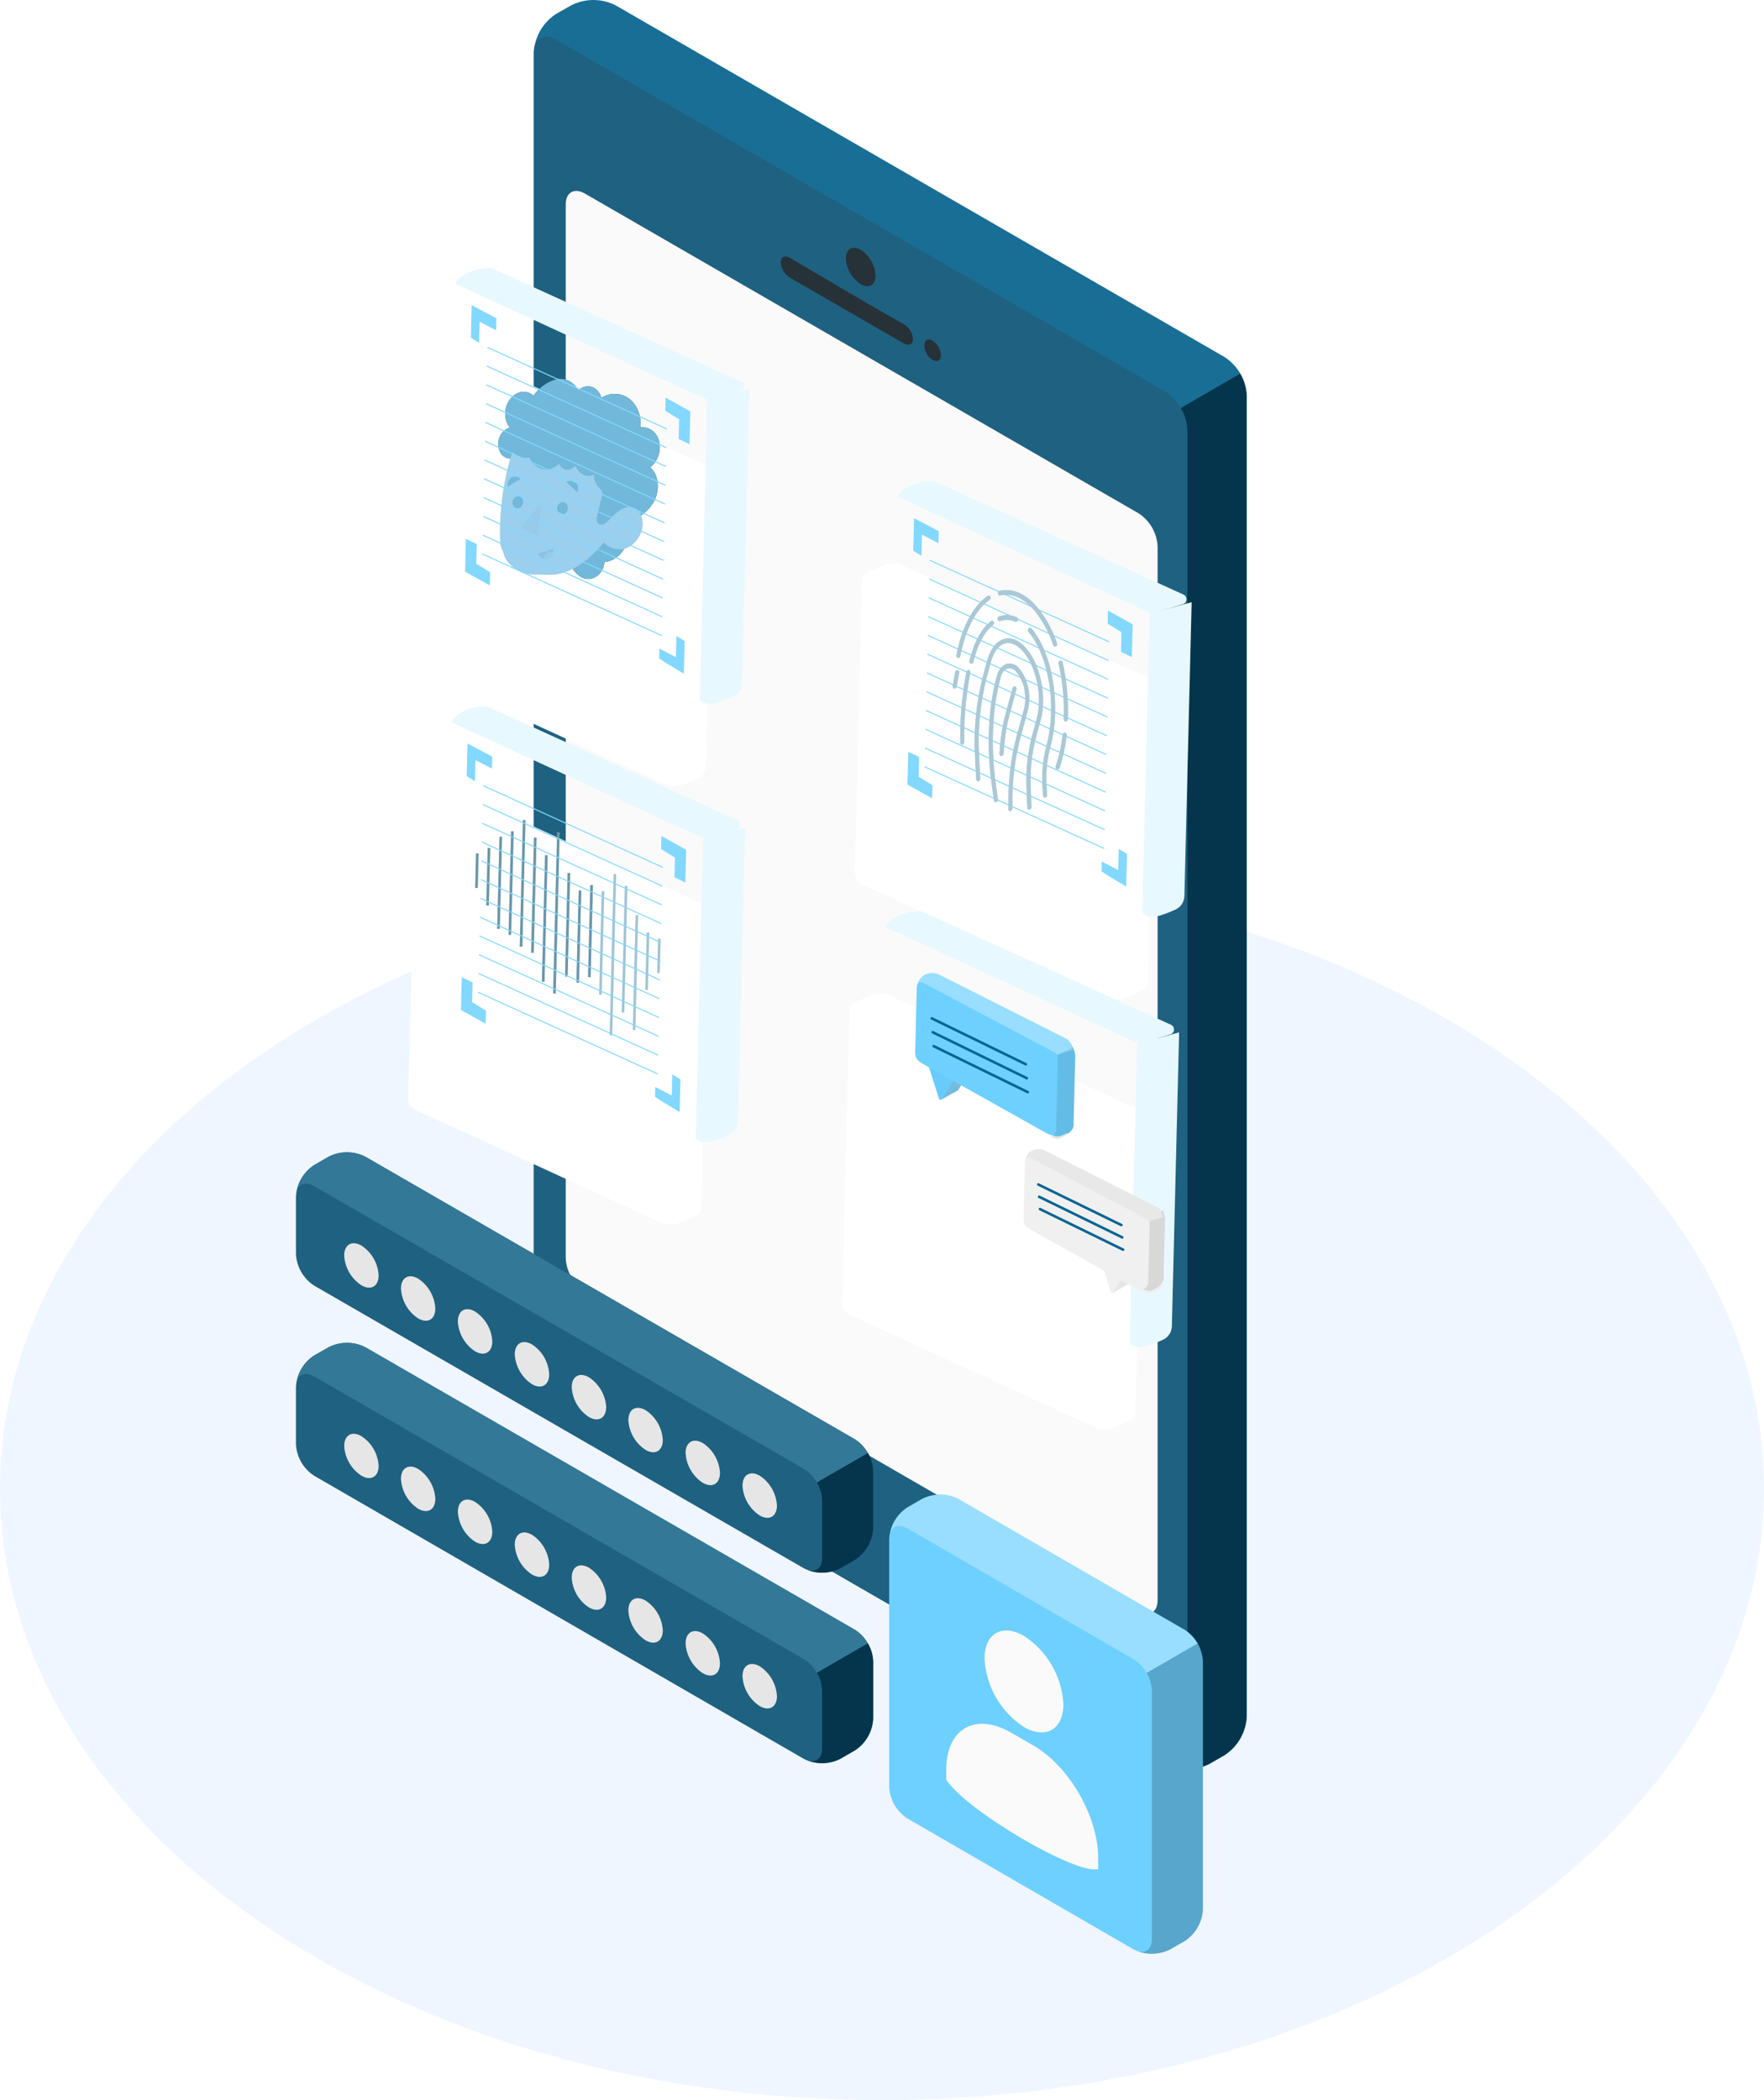 <svg width="342" height="407" viewBox="0 0 342 407" fill="none" xmlns="http://www.w3.org/2000/svg">
<path d="M171 407C265.441 407 342 353.946 342 288.5C342 223.054 265.441 170 171 170C76.559 170 0 223.054 0 288.5C0 353.946 76.559 407 171 407Z" fill="#EFF6FF"/>
<path d="M234.518 341.833L237.439 340.144C238.689 339.329 239.729 338.231 240.475 336.938C241.22 335.645 241.65 334.195 241.729 332.705V76.652C241.65 75.162 241.22 73.712 240.475 72.419C239.729 71.126 238.689 70.028 237.439 69.213L119.345 1.026C118.014 0.352 116.542 0 115.049 0C113.557 0 112.085 0.352 110.753 1.026L107.787 2.715C106.537 3.53 105.497 4.628 104.751 5.921C104.006 7.214 103.576 8.664 103.497 10.154V266.207C103.576 267.697 104.006 269.148 104.751 270.44C105.497 271.733 106.537 272.831 107.787 273.646L225.915 341.833C227.248 342.508 228.722 342.859 230.217 342.859C231.711 342.859 233.185 342.508 234.518 341.833Z" fill="#196E96"/>
<path d="M224.454 81.661L240.428 72.419C241.2 73.7 241.632 75.157 241.684 76.652V332.705C241.604 334.195 241.175 335.645 240.429 336.938C239.684 338.231 238.643 339.329 237.393 340.144L234.472 341.833C233.139 342.508 231.665 342.859 230.171 342.859C228.676 342.859 227.203 342.508 225.869 341.833L224.409 340.988L224.454 81.661Z" fill="#05354C"/>
<path d="M230.217 83.304V339.357C230.217 342.095 228.288 343.202 225.915 341.833L107.787 273.647C106.537 272.832 105.497 271.733 104.751 270.44C104.006 269.148 103.576 267.697 103.497 266.207V10.154C103.497 7.416 105.414 6.309 107.787 7.678L225.915 75.876C227.163 76.692 228.202 77.789 228.949 79.079C229.696 80.369 230.13 81.816 230.217 83.304Z" fill="#1F6180"/>
<path d="M220.746 99.484L113.366 37.493C111.335 36.352 109.681 37.276 109.681 39.626V243.866C109.751 245.146 110.121 246.391 110.761 247.501C111.401 248.611 112.294 249.554 113.366 250.256L220.746 312.269C222.788 313.41 224.431 312.486 224.431 310.136V105.896C224.369 104.611 224.003 103.36 223.362 102.245C222.721 101.13 221.825 100.184 220.746 99.484Z" fill="#FAFAFA"/>
<path d="M166.868 48.412C165.282 47.499 163.992 48.241 163.992 50.078C164.045 51.077 164.334 52.049 164.833 52.915C165.333 53.782 166.03 54.518 166.868 55.064C168.465 55.988 169.754 55.235 169.754 53.41C169.7 52.408 169.41 51.434 168.909 50.566C168.407 49.697 167.708 48.959 166.868 48.412Z" fill="#263238"/>
<path d="M175.186 62.8C169.332 59.571 158.903 53.353 153.13 49.964C152.149 49.382 151.361 49.781 151.361 50.854C151.407 51.451 151.591 52.03 151.9 52.543C152.209 53.056 152.634 53.49 153.141 53.809L175.231 66.566C176.213 67.136 177.011 66.725 177.011 65.664C176.961 65.075 176.768 64.507 176.45 64.008C176.133 63.509 175.699 63.095 175.186 62.8Z" fill="#263238"/>
<path d="M180.811 66.029C179.921 65.504 179.202 65.927 179.202 66.954C179.23 67.515 179.391 68.062 179.67 68.55C179.95 69.037 180.341 69.452 180.811 69.76C181.701 70.274 182.431 69.852 182.431 68.825C182.399 68.264 182.235 67.72 181.954 67.234C181.673 66.748 181.281 66.336 180.811 66.029V66.029Z" fill="#263238"/>
<path d="M57.379 231.872C57.447 230.652 57.8 229.466 58.41 228.409C59.021 227.351 59.872 226.453 60.895 225.785L63.754 224.132C64.846 223.587 66.049 223.304 67.27 223.304C68.49 223.304 69.693 223.587 70.785 224.132L165.767 278.936C166.789 279.604 167.64 280.502 168.251 281.56C168.862 282.617 169.215 283.803 169.282 285.023V296.212C169.215 297.431 168.862 298.617 168.251 299.674C167.64 300.732 166.789 301.631 165.767 302.298L162.894 303.951C161.806 304.501 160.604 304.787 159.385 304.787C158.166 304.787 156.964 304.501 155.876 303.951L60.895 249.147C59.871 248.481 59.019 247.583 58.408 246.525C57.797 245.467 57.444 244.28 57.379 243.061V231.872Z" fill="#1F6180"/>
<path d="M169.282 296.211C169.217 297.431 168.865 298.618 168.254 299.676C167.643 300.733 166.791 301.632 165.767 302.298L162.894 303.95C161.903 304.446 160.818 304.727 159.71 304.775C158.602 304.822 157.497 304.635 156.467 304.226C158.133 304.855 159.392 303.924 159.392 301.917V290.741C159.351 289.513 158.994 288.316 158.356 287.265L168.246 281.559C168.883 282.606 169.24 283.798 169.282 285.022V296.211Z" fill="#05354C"/>
<path d="M57.498 230.901C57.904 229.405 59.269 228.933 60.895 229.865L155.877 284.681C156.92 285.322 157.775 286.227 158.356 287.305L168.233 281.599C167.653 280.525 166.803 279.621 165.767 278.975L70.799 224.159C69.707 223.614 68.503 223.33 67.283 223.33C66.063 223.33 64.859 223.614 63.768 224.159L60.895 225.824C60.014 226.396 59.258 227.141 58.674 228.013C58.09 228.886 57.69 229.868 57.498 230.901Z" fill="#347898"/>
<path d="M147.298 285.993C145.449 284.931 143.953 285.796 143.953 287.921C144.016 289.081 144.351 290.209 144.933 291.214C145.514 292.22 146.324 293.073 147.298 293.706C149.135 294.768 150.63 293.903 150.63 291.778C150.567 290.62 150.232 289.493 149.654 288.488C149.075 287.483 148.268 286.629 147.298 285.993V285.993Z" fill="#E6E6E6"/>
<path d="M136.254 279.658C134.418 278.595 132.922 279.461 132.922 281.586C132.984 282.744 133.318 283.871 133.897 284.876C134.476 285.881 135.283 286.736 136.254 287.37C138.103 288.433 139.586 287.567 139.586 285.442C139.524 284.284 139.19 283.157 138.611 282.152C138.032 281.147 137.224 280.292 136.254 279.658V279.658Z" fill="#E6E6E6"/>
<path d="M125.17 273.296C123.32 272.233 121.825 273.086 121.825 275.224C121.888 276.381 122.224 277.507 122.806 278.51C123.387 279.513 124.197 280.365 125.17 280.995C127.006 282.058 128.501 281.192 128.501 279.067C128.438 277.911 128.104 276.786 127.525 275.783C126.946 274.781 126.139 273.928 125.17 273.296Z" fill="#E6E6E6"/>
<path d="M114.177 266.921C112.341 265.858 110.845 266.724 110.845 268.849C110.908 270.005 111.243 271.13 111.822 272.133C112.401 273.135 113.208 273.987 114.177 274.62C116.027 275.683 117.522 274.83 117.522 272.692C117.458 271.535 117.122 270.408 116.541 269.406C115.96 268.403 115.15 267.551 114.177 266.921V266.921Z" fill="#E6E6E6"/>
<path d="M103.146 260.546C101.296 259.483 99.801 260.349 99.801 262.474C99.866 263.633 100.202 264.76 100.783 265.765C101.364 266.77 102.174 267.624 103.146 268.258C104.982 269.321 106.478 268.455 106.478 266.33C106.416 265.172 106.082 264.045 105.503 263.04C104.924 262.035 104.117 261.18 103.146 260.546V260.546Z" fill="#E6E6E6"/>
<path d="M92.101 254.171C90.265 253.108 88.77 253.974 88.77 256.099C88.833 257.257 89.167 258.384 89.746 259.388C90.325 260.393 91.132 261.248 92.101 261.884C93.951 262.946 95.446 262.08 95.446 259.955C95.384 258.796 95.048 257.668 94.467 256.662C93.886 255.657 93.075 254.803 92.101 254.171V254.171Z" fill="#E6E6E6"/>
<path d="M81.07 247.796C79.233 246.733 77.738 247.599 77.738 249.724C77.8 250.882 78.134 252.009 78.713 253.014C79.292 254.019 80.099 254.874 81.07 255.509C82.906 256.571 84.401 255.706 84.401 253.581C84.336 252.423 84.001 251.297 83.422 250.293C82.844 249.288 82.038 248.433 81.07 247.796V247.796Z" fill="#E6E6E6"/>
<path d="M70.077 241.395C68.228 240.332 66.733 241.185 66.733 243.323C66.796 244.481 67.132 245.607 67.713 246.61C68.295 247.613 69.105 248.464 70.077 249.095C71.914 250.157 73.409 249.291 73.409 247.166C73.346 246.01 73.012 244.885 72.433 243.883C71.854 242.88 71.047 242.028 70.077 241.395V241.395Z" fill="#E6E6E6"/>
<path d="M57.379 268.77C57.447 267.551 57.8 266.365 58.41 265.307C59.021 264.25 59.872 263.351 60.895 262.684L63.754 261.07C64.846 260.525 66.049 260.242 67.27 260.242C68.49 260.242 69.693 260.525 70.785 261.07L165.767 315.874C166.791 316.54 167.643 317.438 168.254 318.496C168.865 319.554 169.217 320.741 169.282 321.961V333.15C169.215 334.369 168.862 335.555 168.251 336.612C167.64 337.67 166.789 338.568 165.767 339.236L162.894 340.889C161.806 341.439 160.604 341.725 159.385 341.725C158.166 341.725 156.964 341.439 155.876 340.889L60.895 285.993C59.871 285.327 59.019 284.429 58.408 283.371C57.797 282.314 57.444 281.126 57.379 279.907V268.77Z" fill="#1F6180"/>
<path d="M169.282 333.11C169.215 334.329 168.862 335.515 168.251 336.573C167.64 337.63 166.789 338.529 165.767 339.196L162.894 340.849C161.903 341.345 160.818 341.626 159.71 341.674C158.602 341.721 157.497 341.534 156.467 341.125C158.133 341.754 159.392 340.823 159.392 338.816V327.627C159.349 326.403 158.992 325.21 158.356 324.164L168.246 318.458C168.883 319.504 169.24 320.697 169.282 321.921V333.11Z" fill="#05354C"/>
<path d="M57.498 267.773C57.904 266.278 59.269 265.806 60.895 266.737L155.877 321.554C156.92 322.195 157.775 323.1 158.356 324.177L168.233 318.471C167.653 317.397 166.803 316.493 165.767 315.848L70.799 261.07C69.707 260.525 68.503 260.242 67.283 260.242C66.063 260.242 64.859 260.525 63.768 261.07L60.895 262.736C60.018 263.303 59.265 264.042 58.681 264.907C58.098 265.773 57.695 266.748 57.498 267.773V267.773Z" fill="#347898"/>
<path d="M147.298 322.931C145.449 321.869 143.953 322.734 143.953 324.859C144.018 326.018 144.354 327.146 144.935 328.151C145.516 329.156 146.326 330.01 147.298 330.644C149.135 331.706 150.63 330.841 150.63 328.716C150.568 327.558 150.234 326.43 149.655 325.425C149.076 324.42 148.269 323.566 147.298 322.931V322.931Z" fill="#E6E6E6"/>
<path d="M136.254 316.556C134.418 315.494 132.922 316.359 132.922 318.484C132.985 319.642 133.32 320.769 133.898 321.774C134.477 322.779 135.284 323.634 136.254 324.269C138.103 325.332 139.586 324.466 139.586 322.341C139.526 321.182 139.193 320.054 138.613 319.049C138.034 318.044 137.226 317.19 136.254 316.556V316.556Z" fill="#E6E6E6"/>
<path d="M125.17 310.194C123.32 309.119 121.825 309.984 121.825 312.109C121.886 313.269 122.221 314.398 122.803 315.403C123.384 316.409 124.195 317.262 125.17 317.894C127.006 318.957 128.501 318.091 128.501 315.966C128.438 314.81 128.104 313.685 127.525 312.682C126.946 311.679 126.139 310.827 125.17 310.194V310.194Z" fill="#E6E6E6"/>
<path d="M114.177 303.819C112.341 302.757 110.845 303.609 110.845 305.747C110.908 306.903 111.243 308.028 111.822 309.031C112.401 310.034 113.208 310.886 114.177 311.519C116.027 312.581 117.522 311.729 117.522 309.591C117.458 308.433 117.122 307.307 116.541 306.304C115.96 305.301 115.15 304.45 114.177 303.819V303.819Z" fill="#E6E6E6"/>
<path d="M103.146 297.444C101.296 296.382 99.801 297.248 99.801 299.373C99.865 300.53 100.201 301.656 100.782 302.659C101.363 303.662 102.173 304.514 103.146 305.144C104.982 306.207 106.478 305.354 106.478 303.229C106.416 302.071 106.082 300.944 105.503 299.939C104.924 298.934 104.117 298.079 103.146 297.444V297.444Z" fill="#E6E6E6"/>
<path d="M92.101 291.069C90.265 290.007 88.77 290.873 88.77 292.998C88.835 294.155 89.17 295.281 89.749 296.286C90.327 297.29 91.133 298.145 92.101 298.782C93.951 299.845 95.446 298.979 95.446 296.854C95.385 295.694 95.05 294.566 94.468 293.56C93.887 292.555 93.076 291.701 92.101 291.069V291.069Z" fill="#E6E6E6"/>
<path d="M81.07 284.681C79.233 283.619 77.738 284.484 77.738 286.609C77.801 287.767 78.135 288.894 78.714 289.899C79.293 290.904 80.1 291.759 81.07 292.394C82.906 293.457 84.401 292.591 84.401 290.466C84.338 289.308 84.004 288.181 83.425 287.176C82.846 286.172 82.039 285.317 81.07 284.681V284.681Z" fill="#E6E6E6"/>
<path d="M70.077 278.333C68.228 277.257 66.733 278.123 66.733 280.248C66.8 281.401 67.138 282.522 67.719 283.52C68.3 284.518 69.108 285.365 70.077 285.993C71.914 287.056 73.409 286.19 73.409 284.065C73.34 282.916 73.003 281.799 72.424 280.803C71.846 279.808 71.042 278.962 70.077 278.333V278.333Z" fill="#E6E6E6"/>
<path d="M172.392 298.218C172.46 296.999 172.813 295.813 173.424 294.756C174.035 293.699 174.885 292.8 175.907 292.132L178.78 290.479C179.868 289.929 181.07 289.643 182.289 289.643C183.508 289.643 184.709 289.929 185.797 290.479L229.701 315.874C230.725 316.54 231.577 317.438 232.188 318.496C232.799 319.554 233.151 320.741 233.216 321.961V370.087C233.148 371.306 232.794 372.492 232.184 373.55C231.573 374.607 230.722 375.506 229.701 376.174L226.841 377.814C225.749 378.359 224.546 378.642 223.326 378.642C222.105 378.642 220.902 378.359 219.81 377.814L175.92 352.419C174.894 351.754 174.039 350.857 173.426 349.799C172.812 348.741 172.458 347.553 172.392 346.332V298.218Z" fill="#6ED0FF"/>
<path opacity="0.2" d="M233.216 370.087C233.148 371.306 232.794 372.492 232.184 373.549C231.573 374.607 230.722 375.506 229.701 376.174L226.841 377.813C225.85 378.309 224.764 378.59 223.657 378.638C222.549 378.685 221.444 378.498 220.414 378.089C222.066 378.718 223.326 377.787 223.326 375.78V327.666C223.282 326.444 222.93 325.253 222.303 324.203L232.193 318.497C232.822 319.546 233.174 320.738 233.216 321.96V370.087Z" fill="black"/>
<path opacity="0.3" d="M172.523 297.221C172.943 295.739 174.294 295.254 175.92 296.198L219.81 321.58C220.854 322.221 221.709 323.126 222.29 324.204L232.18 318.498C231.592 317.425 230.738 316.522 229.701 315.874L185.824 290.492C184.732 289.947 183.529 289.664 182.308 289.664C181.088 289.664 179.885 289.947 178.793 290.492L175.92 292.145C175.039 292.716 174.284 293.461 173.7 294.334C173.115 295.207 172.715 296.189 172.523 297.221Z" fill="white"/>
<path d="M198.521 317.042C194.297 314.602 190.874 316.569 190.874 321.449C191.017 324.103 191.785 326.685 193.114 328.987C194.442 331.289 196.295 333.245 198.521 334.697C202.745 337.137 206.168 335.156 206.168 330.277C206.027 327.624 205.26 325.043 203.931 322.742C202.602 320.442 200.749 318.489 198.521 317.042V317.042Z" fill="#FAFAFA"/>
<path d="M183.45 343.04C183.45 335.025 189.077 331.785 196.016 335.786L200.358 338.291C207.284 342.292 212.911 352.038 212.911 360.053V362.204C208.976 363.516 187.516 351.081 183.45 344.902V343.04Z" fill="#FAFAFA"/>
<g filter="url(#filter0_d)">
<path d="M145.209 76.17L143.807 132.941C143.766 133.355 143.595 133.754 143.307 134.107C143.02 134.459 142.624 134.756 142.151 134.972L139.298 136.111C138.795 136.287 138.242 136.371 137.683 136.357C137.124 136.343 136.576 136.232 136.082 136.032L88.511 114.217C88.048 113.978 87.666 113.663 87.395 113.297C87.123 112.93 86.971 112.522 86.95 112.107L88.351 55.347C88.392 54.933 88.564 54.533 88.853 54.18C89.142 53.827 89.54 53.531 90.014 53.316L92.86 52.177C93.363 52.001 93.916 51.917 94.475 51.931C95.034 51.944 95.583 52.056 96.076 52.256L143.655 74.077C144.113 74.314 144.492 74.627 144.762 74.99C145.032 75.354 145.185 75.758 145.209 76.17V76.17Z" fill="white"/>
</g>
<path d="M129.045 77.064L133.836 79.725L133.679 86.081L131.579 85.075L131.673 81.262L128.983 79.606L129.045 77.064Z" fill="#82D8FF"/>
<path d="M94.965 113.451L90.175 110.789L90.332 104.434L92.431 105.44L92.337 109.253L95.028 110.909L94.965 113.451Z" fill="#82D8FF"/>
<path d="M91.45 59.14L94.645 60.837L96.243 61.686L96.186 64.007L92.99 62.345L92.888 66.459L91.294 65.47L91.45 59.14Z" fill="#82D8FF"/>
<path d="M132.58 130.566L128.753 128.254L127.798 127.597L127.845 125.698L131.041 127.361L131.142 123.246L132.737 124.236L132.58 130.566Z" fill="#82D8FF"/>
<path d="M110.374 109.01C110.783 110.067 111.453 110.965 112.31 111.606C112.746 111.955 113.264 112.162 113.81 112.206C114.355 112.249 114.908 112.127 115.408 111.853C115.909 111.579 116.338 111.163 116.651 110.648C116.965 110.134 117.149 109.542 117.186 108.934C117.946 108.871 118.688 108.606 119.35 108.162C120.012 107.717 120.574 107.107 120.988 106.382C121.417 105.627 121.694 104.784 121.799 103.912C121.904 103.04 121.834 102.162 121.594 101.34C123.612 100.546 125.655 99.269 126.821 97.138C127.987 95.006 127.741 91.873 126.043 90.589C126.765 90.04 127.323 89.261 127.639 88.363C127.955 87.464 128.014 86.491 127.806 85.579C127.611 84.707 127.14 83.954 126.477 83.452C125.814 82.95 125.001 82.732 124.184 82.836C124.293 81.756 124.149 80.674 123.764 79.697C123.38 78.721 122.768 77.882 121.99 77.264C121.213 76.687 120.298 76.365 119.346 76.335C118.394 76.305 117.441 76.568 116.593 77.094C116.466 76.595 116.231 76.143 115.909 75.774C115.587 75.406 115.187 75.131 114.742 74.974C114.294 74.84 113.819 74.832 113.358 74.951C112.897 75.07 112.465 75.312 112.1 75.656C111.701 74.847 111.08 74.205 110.322 73.818C109.565 73.432 108.707 73.319 107.868 73.497C106.122 73.962 104.552 75.082 103.43 76.664C102.999 76.278 102.476 76.032 101.918 75.953C101.359 75.874 100.786 75.965 100.257 76.215C99.708 76.493 99.22 76.909 98.835 77.428C98.45 77.947 98.178 78.555 98.043 79.202C97.903 79.857 97.903 80.532 98.042 81.174C98.18 81.815 98.454 82.406 98.841 82.897C98.381 83.013 97.951 83.255 97.59 83.602C97.23 83.949 96.952 84.388 96.783 84.879C96.608 85.377 96.545 85.912 96.6 86.433C96.655 86.954 96.826 87.447 97.099 87.867C97.366 88.256 97.73 88.549 98.149 88.713C98.568 88.876 99.025 88.903 99.469 88.791C101.478 92.552 106.17 93.474 108.542 96.91C109.573 98.528 110.197 100.431 110.355 102.435C110.548 104.437 109.613 107.255 110.374 109.01Z" fill="#263238"/>
<path d="M123.025 98.465C122.596 98.303 122.136 98.248 121.677 98.301C121.218 98.355 120.77 98.516 120.365 98.775C119.544 99.303 118.791 99.955 118.128 100.712C117.824 101.075 117.458 101.367 117.052 101.569C116.849 101.669 116.625 101.7 116.412 101.657C116.198 101.613 116.004 101.498 115.856 101.326C115.747 101.098 115.686 100.844 115.678 100.583C115.669 100.321 115.713 100.058 115.807 99.812L116.712 96.147C116.776 95.865 116.767 95.572 116.686 95.302C116.605 95.032 116.455 94.797 116.253 94.625C115.656 94.073 115.267 93.292 115.159 92.425C115.14 92.286 115.132 92.157 115.12 92.019C114.437 92.29 113.699 92.269 113.052 91.961C112.369 91.628 111.843 91.005 111.587 90.227C111.366 90.503 111.091 90.72 110.786 90.861C110.48 91.001 110.152 91.061 109.828 91.036C109.513 90.99 109.215 90.859 108.961 90.656C108.707 90.453 108.504 90.182 108.369 89.868C107.941 90.314 107.426 90.644 106.868 90.828C106.31 91.012 105.726 91.046 105.166 90.927C104.605 90.807 104.085 90.537 103.65 90.141C103.215 89.745 102.878 89.234 102.667 88.651C102.064 88.792 101.444 88.768 100.864 88.582C100.283 88.397 99.759 88.054 99.337 87.584C97.585 93.15 96.784 98.987 96.977 104.788C96.987 106.105 97.371 106.201 97.707 107.448C98.058 108.713 99.073 109.618 100.064 110.339C101.289 111.167 102.618 111.35 104.086 111.347C106.775 111.359 107.749 111.646 110.299 110.592C112.848 109.538 115.107 107.473 117.033 105.143C117.581 105.712 118.254 106.114 118.992 106.313C119.73 106.511 120.509 106.499 121.258 106.279C122.002 106.01 122.682 105.542 123.235 104.918C123.789 104.293 124.198 103.532 124.426 102.704C124.833 101.065 124.362 99.074 123.025 98.465Z" fill="#FFA8A7"/>
<path d="M105 97.319L100.893 102.305L104.284 103.768L105 97.319Z" fill="#F28F8F"/>
<path d="M107.286 106.384L104.298 107.281C104.459 107.67 104.733 107.983 105.078 108.175C105.423 108.367 105.82 108.427 106.208 108.346C106.558 108.194 106.855 107.917 107.051 107.56C107.247 107.203 107.33 106.788 107.286 106.384V106.384Z" fill="#F28F8F"/>
<path opacity="0.3" d="M107.286 106.384L104.298 107.281C104.459 107.67 104.733 107.983 105.078 108.175C105.423 108.367 105.82 108.427 106.208 108.346C106.558 108.194 106.855 107.917 107.051 107.56C107.247 107.203 107.33 106.788 107.286 106.384V106.384Z" fill="black"/>
<path d="M105.274 108.276C105.573 108.413 105.907 108.444 106.232 108.365C106.51 108.262 106.758 108.07 106.944 107.815C107.13 107.559 107.246 107.251 107.276 106.931C106.89 106.847 106.483 106.916 106.126 107.126C105.723 107.379 105.417 107.791 105.274 108.276V108.276Z" fill="#F28F8F"/>
<path d="M110.087 98.584C110.061 98.811 109.975 99.027 109.841 99.205C109.706 99.383 109.529 99.515 109.331 99.585C109.133 99.655 108.923 99.659 108.728 99.597C108.533 99.535 108.362 99.41 108.235 99.237C108.108 99.064 108.033 98.852 108.017 98.626C108.001 98.4 108.047 98.171 108.147 97.968C108.248 97.765 108.399 97.597 108.582 97.485C108.765 97.374 108.971 97.323 109.175 97.339C109.312 97.349 109.445 97.39 109.565 97.458C109.685 97.526 109.791 97.621 109.876 97.737C109.961 97.853 110.023 97.988 110.06 98.134C110.096 98.279 110.105 98.432 110.087 98.584Z" fill="#263238"/>
<path d="M101.428 97.444C101.402 97.671 101.316 97.887 101.182 98.066C101.047 98.244 100.869 98.376 100.671 98.446C100.473 98.516 100.263 98.519 100.067 98.457C99.872 98.395 99.701 98.269 99.574 98.095C99.448 97.922 99.373 97.708 99.358 97.482C99.343 97.256 99.389 97.027 99.491 96.824C99.592 96.622 99.744 96.454 99.928 96.343C100.112 96.232 100.319 96.182 100.523 96.2C100.659 96.212 100.79 96.254 100.909 96.323C101.028 96.392 101.133 96.487 101.217 96.603C101.301 96.718 101.363 96.852 101.399 96.996C101.435 97.141 101.445 97.293 101.428 97.444V97.444Z" fill="#263238"/>
<path d="M100.93 92.765L98.438 94.334C98.373 94.009 98.4 93.665 98.516 93.348C98.632 93.032 98.831 92.758 99.087 92.564C99.388 92.404 99.72 92.338 100.046 92.374C100.371 92.409 100.677 92.545 100.93 92.765V92.765Z" fill="#263238"/>
<path d="M109.818 93.41L111.914 95.384C112.051 95.077 112.1 94.736 112.057 94.405C112.013 94.075 111.878 93.772 111.669 93.537C111.41 93.326 111.099 93.202 110.771 93.18C110.444 93.157 110.114 93.237 109.818 93.41V93.41Z" fill="#263238"/>
<g opacity="0.81">
<path d="M110.374 109.01C110.783 110.067 111.453 110.965 112.31 111.606C112.746 111.955 113.264 112.162 113.81 112.206C114.355 112.249 114.908 112.127 115.408 111.853C115.909 111.579 116.338 111.163 116.651 110.648C116.965 110.134 117.149 109.542 117.186 108.934C117.946 108.871 118.688 108.606 119.35 108.162C120.012 107.717 120.574 107.107 120.988 106.382C121.417 105.627 121.694 104.784 121.799 103.912C121.904 103.04 121.834 102.162 121.594 101.34C123.612 100.546 125.655 99.269 126.821 97.138C127.987 95.006 127.741 91.873 126.043 90.589C126.765 90.04 127.323 89.261 127.639 88.363C127.955 87.464 128.014 86.491 127.806 85.579C127.611 84.707 127.14 83.954 126.477 83.452C125.814 82.95 125.001 82.732 124.184 82.836C124.293 81.756 124.149 80.674 123.764 79.697C123.38 78.721 122.768 77.882 121.99 77.264C121.213 76.687 120.298 76.365 119.346 76.335C118.394 76.305 117.441 76.568 116.593 77.094C116.466 76.595 116.231 76.143 115.909 75.774C115.587 75.406 115.187 75.131 114.742 74.974C114.294 74.84 113.819 74.832 113.358 74.951C112.897 75.07 112.465 75.312 112.1 75.656C111.701 74.847 111.08 74.205 110.322 73.818C109.565 73.432 108.707 73.319 107.868 73.497C106.122 73.962 104.552 75.082 103.43 76.664C102.999 76.278 102.476 76.032 101.918 75.953C101.359 75.874 100.786 75.965 100.257 76.215C99.708 76.493 99.22 76.909 98.835 77.428C98.45 77.947 98.178 78.555 98.043 79.202C97.903 79.857 97.903 80.532 98.042 81.174C98.18 81.815 98.454 82.406 98.841 82.897C98.381 83.013 97.951 83.255 97.59 83.602C97.23 83.949 96.952 84.388 96.783 84.879C96.608 85.377 96.545 85.912 96.6 86.433C96.655 86.954 96.826 87.447 97.099 87.867C97.366 88.256 97.73 88.549 98.149 88.713C98.568 88.876 99.025 88.903 99.469 88.791C101.478 92.552 106.17 93.474 108.542 96.91C109.573 98.528 110.197 100.431 110.355 102.435C110.548 104.437 109.613 107.255 110.374 109.01Z" fill="#82D8FF"/>
<path d="M123.025 98.465C122.596 98.303 122.136 98.248 121.677 98.301C121.218 98.355 120.77 98.516 120.365 98.775C119.544 99.303 118.791 99.955 118.128 100.712C117.824 101.075 117.458 101.367 117.052 101.569C116.849 101.669 116.625 101.7 116.412 101.657C116.198 101.613 116.004 101.498 115.856 101.326C115.747 101.098 115.686 100.844 115.678 100.583C115.669 100.321 115.713 100.058 115.807 99.812L116.712 96.147C116.776 95.865 116.767 95.572 116.686 95.302C116.605 95.032 116.455 94.797 116.253 94.625C115.656 94.073 115.267 93.292 115.159 92.425C115.14 92.286 115.132 92.157 115.12 92.019C114.437 92.29 113.699 92.269 113.052 91.961C112.369 91.628 111.843 91.005 111.587 90.227C111.366 90.503 111.091 90.72 110.786 90.861C110.48 91.001 110.152 91.061 109.828 91.036C109.513 90.99 109.215 90.859 108.961 90.656C108.707 90.453 108.504 90.182 108.369 89.868C107.941 90.314 107.426 90.644 106.868 90.828C106.31 91.012 105.726 91.046 105.166 90.927C104.605 90.807 104.085 90.537 103.65 90.141C103.215 89.745 102.878 89.234 102.667 88.651C102.064 88.792 101.444 88.768 100.864 88.582C100.283 88.397 99.759 88.054 99.337 87.584C97.585 93.15 96.784 98.987 96.977 104.788C96.987 106.105 97.371 106.201 97.707 107.448C98.058 108.713 99.073 109.618 100.064 110.339C101.289 111.167 102.618 111.35 104.086 111.347C106.775 111.359 107.749 111.646 110.299 110.592C112.848 109.538 115.107 107.473 117.033 105.143C117.581 105.712 118.254 106.114 118.992 106.313C119.73 106.511 120.509 106.499 121.258 106.279C122.002 106.01 122.682 105.542 123.235 104.918C123.789 104.293 124.198 103.532 124.426 102.704C124.833 101.065 124.362 99.074 123.025 98.465Z" fill="#82D8FF"/>
<path d="M105 97.319L100.893 102.305L104.284 103.768L105 97.319Z" fill="#82D8FF"/>
<path d="M107.286 106.384L104.298 107.281C104.459 107.67 104.733 107.983 105.078 108.175C105.423 108.367 105.82 108.427 106.208 108.346C106.558 108.194 106.855 107.917 107.051 107.56C107.247 107.203 107.33 106.788 107.286 106.384V106.384Z" fill="#82D8FF"/>
<path opacity="0.3" d="M107.286 106.384L104.298 107.281C104.459 107.67 104.733 107.983 105.078 108.175C105.423 108.367 105.82 108.427 106.208 108.346C106.558 108.194 106.855 107.917 107.051 107.56C107.247 107.203 107.33 106.788 107.286 106.384V106.384Z" fill="#82D8FF"/>
<path d="M105.274 108.276C105.573 108.413 105.907 108.444 106.232 108.365C106.51 108.262 106.758 108.07 106.944 107.815C107.13 107.559 107.246 107.251 107.276 106.931C106.89 106.847 106.483 106.916 106.126 107.126C105.723 107.379 105.417 107.791 105.274 108.276V108.276Z" fill="#82D8FF"/>
<path d="M110.087 98.584C110.061 98.811 109.975 99.027 109.841 99.205C109.706 99.383 109.529 99.515 109.331 99.585C109.133 99.655 108.923 99.659 108.728 99.597C108.533 99.535 108.362 99.41 108.235 99.237C108.108 99.064 108.033 98.852 108.017 98.626C108.001 98.4 108.047 98.171 108.147 97.968C108.248 97.765 108.399 97.597 108.582 97.485C108.765 97.374 108.971 97.323 109.175 97.339C109.312 97.349 109.445 97.39 109.565 97.458C109.685 97.526 109.791 97.621 109.876 97.737C109.961 97.853 110.023 97.988 110.06 98.134C110.096 98.279 110.105 98.432 110.087 98.584Z" fill="#82D8FF"/>
<path d="M101.428 97.444C101.402 97.671 101.316 97.887 101.182 98.066C101.047 98.244 100.869 98.376 100.671 98.446C100.473 98.516 100.263 98.519 100.067 98.457C99.872 98.395 99.701 98.269 99.574 98.095C99.448 97.922 99.373 97.708 99.358 97.482C99.343 97.256 99.389 97.027 99.491 96.824C99.592 96.622 99.744 96.454 99.928 96.343C100.112 96.232 100.319 96.182 100.523 96.2C100.659 96.212 100.79 96.254 100.909 96.323C101.028 96.392 101.133 96.487 101.217 96.603C101.301 96.718 101.363 96.852 101.399 96.996C101.435 97.141 101.445 97.293 101.428 97.444V97.444Z" fill="#82D8FF"/>
<path d="M100.93 92.765L98.438 94.334C98.373 94.009 98.4 93.665 98.516 93.348C98.632 93.032 98.831 92.758 99.087 92.564C99.388 92.404 99.72 92.338 100.046 92.374C100.371 92.409 100.677 92.545 100.93 92.765V92.765Z" fill="#82D8FF"/>
<path d="M109.818 93.41L111.914 95.384C112.051 95.077 112.1 94.736 112.057 94.405C112.013 94.075 111.878 93.772 111.669 93.537C111.41 93.326 111.099 93.202 110.771 93.18C110.444 93.157 110.114 93.237 109.818 93.41V93.41Z" fill="#82D8FF"/>
</g>
<path d="M145.272 75.441L137.124 77.668L135.696 135.499C136.663 137.204 139.371 136.259 142.139 135.009C143.174 134.541 143.838 133.51 143.866 132.374L145.272 75.441Z" fill="#E8F8FF"/>
<path d="M95.269 51.95C91.387 51.854 88.749 53.813 88.314 55.016L137.528 77.678L143.565 75.83C144.445 75.56 144.524 74.344 143.686 73.963L95.269 51.95Z" fill="#E8F8FF"/>
<path d="M94.486 67.308L129.3 83.14" stroke="#82D8FF" stroke-width="0.2"/>
<path d="M93.946 89.146L128.761 104.978" stroke="#82D8FF" stroke-width="0.2"/>
<path d="M94.216 78.227L129.03 94.059" stroke="#82D8FF" stroke-width="0.2"/>
<path d="M93.677 100.065L128.491 115.897" stroke="#82D8FF" stroke-width="0.2"/>
<path d="M94.396 70.948L129.21 86.779" stroke="#82D8FF" stroke-width="0.2"/>
<path d="M93.856 92.786L128.671 108.618" stroke="#82D8FF" stroke-width="0.2"/>
<path d="M94.126 81.867L128.94 97.698" stroke="#82D8FF" stroke-width="0.2"/>
<path d="M93.587 103.705L128.401 119.537" stroke="#82D8FF" stroke-width="0.2"/>
<path d="M94.306 74.587L129.12 90.419" stroke="#82D8FF" stroke-width="0.2"/>
<path d="M93.767 96.425L128.581 112.257" stroke="#82D8FF" stroke-width="0.2"/>
<path d="M94.036 85.507L128.851 101.338" stroke="#82D8FF" stroke-width="0.2"/>
<path d="M93.497 107.345L128.312 123.176" stroke="#82D8FF" stroke-width="0.2"/>
<g filter="url(#filter1_d)">
<path d="M230.97 117.433L229.569 174.203C229.528 174.617 229.357 175.016 229.069 175.369C228.781 175.722 228.385 176.018 227.913 176.234L225.06 177.374C224.557 177.549 224.003 177.633 223.445 177.62C222.886 177.606 222.337 177.494 221.843 177.294L174.272 155.479C173.81 155.241 173.427 154.926 173.156 154.559C172.885 154.192 172.733 153.785 172.711 153.369L174.113 96.609C174.153 96.195 174.325 95.795 174.614 95.442C174.903 95.089 175.301 94.793 175.776 94.579L178.621 93.439C179.124 93.264 179.678 93.179 180.237 93.193C180.796 93.207 181.344 93.318 181.838 93.518L229.416 115.339C229.875 115.576 230.254 115.889 230.524 116.253C230.793 116.616 230.946 117.02 230.97 117.433V117.433Z" fill="white"/>
</g>
<path d="M214.807 118.326L219.597 120.988L219.44 127.343L217.34 126.337L217.435 122.524L214.744 120.868L214.807 118.326Z" fill="#82D8FF"/>
<path d="M180.726 154.714L175.936 152.052L176.093 145.697L178.193 146.702L178.099 150.516L180.789 152.172L180.726 154.714Z" fill="#82D8FF"/>
<path d="M177.211 100.402L180.407 102.1L182.005 102.949L181.947 105.27L178.751 103.607L178.649 107.722L177.055 106.732L177.211 100.402Z" fill="#82D8FF"/>
<path d="M218.342 171.828L214.514 169.517L213.559 168.86L213.606 166.961L216.802 168.623L216.904 164.509L218.498 165.498L218.342 171.828Z" fill="#82D8FF"/>
<path d="M231.033 116.704L222.885 118.93L221.457 176.761C222.424 178.467 225.133 177.522 227.9 176.272C228.936 175.804 229.599 174.773 229.627 173.637L231.033 116.704Z" fill="#E8F8FF"/>
<path d="M181.031 93.213C177.149 93.117 174.51 95.075 174.076 96.278L223.29 118.94L229.326 117.092C230.207 116.823 230.286 115.607 229.448 115.226L181.031 93.213Z" fill="#E8F8FF"/>
<path d="M180.247 108.571L215.061 124.402" stroke="#82D8FF" stroke-width="0.2"/>
<path d="M179.708 130.409L214.522 146.241" stroke="#82D8FF" stroke-width="0.2"/>
<path d="M179.977 119.49L214.792 135.322" stroke="#82D8FF" stroke-width="0.2"/>
<path d="M179.438 141.328L214.252 157.16" stroke="#82D8FF" stroke-width="0.2"/>
<path d="M180.157 112.21L214.971 128.042" stroke="#82D8FF" stroke-width="0.2"/>
<path d="M179.618 134.049L214.432 149.881" stroke="#82D8FF" stroke-width="0.2"/>
<path d="M179.887 123.13L214.702 138.961" stroke="#82D8FF" stroke-width="0.2"/>
<path d="M179.348 144.968L214.163 160.8" stroke="#82D8FF" stroke-width="0.2"/>
<path d="M180.067 115.85L214.881 131.682" stroke="#82D8FF" stroke-width="0.2"/>
<path d="M179.528 137.688L214.342 153.52" stroke="#82D8FF" stroke-width="0.2"/>
<path d="M179.798 126.769L214.612 142.601" stroke="#82D8FF" stroke-width="0.2"/>
<path d="M179.258 148.607L214.073 164.439" stroke="#82D8FF" stroke-width="0.2"/>
<path d="M206.515 139.812C206.43 139.789 206.356 139.733 206.305 139.653C206.254 139.574 206.228 139.475 206.232 139.374C206.373 135.714 206.037 132.085 205.237 128.605C205.209 128.49 205.224 128.364 205.276 128.256C205.329 128.147 205.416 128.065 205.518 128.026C205.568 128.006 205.622 127.998 205.674 128.003C205.726 128.007 205.776 128.023 205.822 128.051C205.867 128.079 205.907 128.117 205.938 128.164C205.969 128.211 205.991 128.265 206.003 128.323C206.827 131.889 207.173 135.609 207.032 139.361C207.024 139.482 206.977 139.598 206.9 139.686C206.823 139.773 206.721 139.826 206.616 139.832L206.515 139.812Z" fill="#67CFFF"/>
<path d="M204.905 149.092C204.806 149.053 204.726 148.969 204.684 148.86C204.642 148.75 204.64 148.624 204.678 148.507C204.807 148.036 204.988 147.553 205.126 147.047C205.535 145.528 205.834 143.979 206.018 142.418C206.033 142.296 206.089 142.182 206.175 142.102C206.26 142.022 206.368 141.982 206.474 141.992C206.581 142.002 206.676 142.06 206.741 142.154C206.805 142.247 206.833 142.369 206.818 142.492C206.629 144.105 206.322 145.706 205.9 147.276C205.757 147.799 205.617 148.314 205.436 148.798C205.416 148.856 205.386 148.91 205.349 148.957C205.311 149.003 205.266 149.041 205.217 149.068C205.167 149.096 205.114 149.112 205.061 149.116C205.007 149.12 204.954 149.112 204.905 149.092V149.092Z" fill="#67CFFF"/>
<path d="M185.691 127.491C185.597 127.463 185.518 127.396 185.469 127.301C185.421 127.207 185.406 127.093 185.428 126.981C185.578 126.191 185.758 125.41 185.961 124.664C187.134 120.359 189.097 117.102 191.492 115.479C191.538 115.447 191.588 115.427 191.64 115.418C191.692 115.409 191.744 115.412 191.793 115.427C191.843 115.441 191.889 115.467 191.928 115.503C191.968 115.539 192 115.584 192.024 115.636C192.048 115.687 192.063 115.745 192.067 115.805C192.072 115.864 192.066 115.925 192.05 115.984C192.034 116.043 192.008 116.098 191.974 116.146C191.94 116.194 191.899 116.235 191.852 116.266C189.647 117.763 187.818 120.829 186.71 124.895C186.514 125.614 186.311 126.36 186.191 127.13C186.181 127.19 186.16 127.247 186.13 127.298C186.101 127.349 186.063 127.394 186.019 127.429C185.975 127.465 185.926 127.49 185.874 127.503C185.823 127.517 185.77 127.519 185.719 127.509L185.691 127.491Z" fill="#67CFFF"/>
<path d="M204.446 125.273C204.389 125.257 204.337 125.227 204.294 125.184C204.25 125.141 204.216 125.087 204.193 125.026C203.357 122.516 202.112 120.235 200.521 118.3C198.454 115.886 196.172 114.867 193.928 115.393C193.824 115.415 193.719 115.389 193.636 115.321C193.554 115.254 193.499 115.15 193.485 115.032C193.478 114.972 193.481 114.911 193.494 114.852C193.508 114.792 193.531 114.736 193.563 114.685C193.595 114.635 193.635 114.592 193.681 114.559C193.727 114.525 193.777 114.502 193.829 114.491C196.338 113.956 198.863 115.019 201.106 117.687C202.764 119.704 204.064 122.078 204.941 124.691C204.979 124.8 204.977 124.925 204.936 125.038C204.894 125.152 204.816 125.245 204.719 125.296C204.626 125.326 204.53 125.318 204.446 125.273V125.273Z" fill="#67CFFF"/>
<path d="M188.217 128.611C188.119 128.582 188.036 128.51 187.987 128.41C187.938 128.309 187.926 128.189 187.953 128.073C188.028 127.798 188.103 127.522 188.178 127.247C189.037 124.096 190.4 121.717 192.119 120.374C192.163 120.338 192.212 120.312 192.264 120.298C192.315 120.284 192.368 120.282 192.419 120.291C192.47 120.301 192.518 120.322 192.56 120.354C192.602 120.386 192.638 120.428 192.666 120.477C192.721 120.577 192.739 120.701 192.715 120.821C192.692 120.941 192.628 121.049 192.539 121.121C190.984 122.34 189.739 124.533 188.938 127.472C188.868 127.729 188.795 127.995 188.725 128.253C188.711 128.312 188.687 128.368 188.655 128.417C188.623 128.467 188.583 128.509 188.537 128.542C188.492 128.575 188.442 128.598 188.39 128.609C188.338 128.62 188.285 128.619 188.235 128.607L188.217 128.611Z" fill="#67CFFF"/>
<path d="M193.655 120.338C193.572 120.315 193.499 120.259 193.448 120.181C193.397 120.103 193.371 120.006 193.375 119.905C193.378 119.804 193.41 119.706 193.465 119.624C193.521 119.543 193.598 119.483 193.683 119.454C194.841 119.066 196.055 119.127 197.131 119.629C197.227 119.67 197.304 119.754 197.343 119.862C197.383 119.971 197.382 120.096 197.342 120.21C197.299 120.323 197.219 120.416 197.121 120.467C197.023 120.519 196.913 120.525 196.815 120.486C195.895 120.07 194.861 120.027 193.878 120.366C193.802 120.379 193.725 120.369 193.655 120.338V120.338Z" fill="#67CFFF"/>
<path d="M202.498 154.548C202.422 154.526 202.355 154.478 202.305 154.41C202.254 154.342 202.224 154.258 202.216 154.167L202.127 152.75C201.922 150 202.182 147.198 202.891 144.496C204.942 136.969 203.367 127.093 199.391 122.446C199.355 122.404 199.327 122.355 199.309 122.3C199.291 122.244 199.283 122.185 199.286 122.125C199.289 122.065 199.302 122.005 199.324 121.95C199.347 121.894 199.379 121.844 199.418 121.802C199.456 121.757 199.501 121.721 199.55 121.696C199.599 121.671 199.651 121.658 199.704 121.656C199.756 121.655 199.808 121.665 199.856 121.687C199.903 121.71 199.946 121.743 199.981 121.785C204.124 126.636 205.774 136.927 203.66 144.685C202.973 147.282 202.723 149.978 202.925 152.621L203.014 154.039C203.02 154.098 203.014 154.159 202.999 154.217C202.983 154.276 202.958 154.331 202.924 154.379C202.89 154.427 202.849 154.467 202.802 154.498C202.755 154.528 202.704 154.548 202.652 154.555C202.6 154.566 202.548 154.563 202.498 154.548Z" fill="#67CFFF"/>
<path d="M186.454 144.292C186.376 144.268 186.308 144.218 186.258 144.147C186.209 144.075 186.18 143.987 186.177 143.893C186.094 139.336 186.487 134.751 187.348 130.235C187.36 130.174 187.382 130.117 187.413 130.065C187.444 130.013 187.484 129.969 187.529 129.934C187.575 129.899 187.625 129.875 187.678 129.862C187.73 129.85 187.784 129.849 187.835 129.861C187.936 129.887 188.022 129.957 188.075 130.057C188.129 130.156 188.146 130.278 188.124 130.397C187.267 134.824 186.868 139.32 186.935 143.791C186.938 143.851 186.931 143.912 186.913 143.97C186.895 144.028 186.868 144.082 186.832 144.129C186.796 144.176 186.753 144.214 186.705 144.242C186.657 144.27 186.605 144.287 186.553 144.292C186.52 144.297 186.487 144.297 186.454 144.292V144.292Z" fill="#67CFFF"/>
<path d="M199.45 156.88C199.373 156.859 199.304 156.81 199.254 156.741C199.204 156.671 199.175 156.583 199.171 156.491L199.024 152.994C198.849 149.572 199.197 146.104 200.053 142.747L201.004 139.258C202.134 135.112 200.966 129.309 198.402 126.316C197.207 124.918 195.902 124.35 194.731 124.733C193.559 125.116 192.648 126.352 192.133 128.243L191.291 131.332C190.006 136.375 189.514 141.589 189.837 146.721L190.05 150.908C190.053 150.968 190.046 151.029 190.029 151.088C190.012 151.146 189.985 151.201 189.95 151.248C189.915 151.296 189.872 151.336 189.825 151.365C189.777 151.395 189.725 151.413 189.673 151.42C189.568 151.433 189.466 151.398 189.388 151.323C189.31 151.248 189.263 151.138 189.257 151.019L189.044 146.831C188.724 141.588 189.236 136.264 190.554 131.115L191.394 128.034C191.999 125.815 193.116 124.333 194.556 123.866C195.996 123.399 197.588 124.033 198.989 125.665C201.721 128.861 202.991 135.068 201.784 139.498L200.833 142.987C200.003 146.238 199.669 149.596 199.843 152.91L199.985 156.395C199.988 156.455 199.981 156.515 199.964 156.573C199.947 156.631 199.92 156.685 199.885 156.732C199.85 156.778 199.808 156.817 199.76 156.846C199.713 156.875 199.662 156.893 199.61 156.898L199.45 156.88Z" fill="#67CFFF"/>
<path d="M195.756 157.16C195.674 157.136 195.603 157.083 195.553 157.008C195.503 156.933 195.476 156.839 195.476 156.741L195.515 154.489C195.549 150.526 196.079 146.554 197.089 142.695L198.555 137.316C198.828 136.08 198.845 134.805 198.603 133.596C198.362 132.387 197.87 131.279 197.167 130.364C196.957 130.047 196.674 129.805 196.347 129.662C196.021 129.518 195.662 129.478 195.306 129.545C194.978 129.693 194.684 129.935 194.455 130.248C194.225 130.561 194.068 130.934 194 131.327C192.365 137.328 192.044 144.706 193.089 152.103L193.484 154.896C193.492 154.955 193.49 155.016 193.478 155.076C193.466 155.136 193.443 155.192 193.412 155.243C193.381 155.294 193.342 155.338 193.297 155.373C193.252 155.408 193.202 155.432 193.15 155.445C193.098 155.458 193.045 155.459 192.994 155.449C192.943 155.438 192.894 155.416 192.852 155.383C192.809 155.35 192.773 155.308 192.746 155.259C192.718 155.209 192.7 155.153 192.692 155.094L192.304 152.303C191.233 144.763 191.569 137.237 193.241 131.103C193.345 130.552 193.574 130.034 193.905 129.604C194.236 129.173 194.656 128.846 195.122 128.656C195.613 128.542 196.114 128.578 196.573 128.761C197.032 128.944 197.433 129.267 197.735 129.697C198.529 130.728 199.087 131.978 199.362 133.342C199.636 134.705 199.62 136.145 199.314 137.54L197.843 142.938C196.852 146.711 196.332 150.595 196.3 154.472L196.263 156.715C196.262 156.775 196.252 156.836 196.231 156.893C196.21 156.95 196.179 157.002 196.141 157.046C196.103 157.09 196.058 157.126 196.009 157.15C195.96 157.175 195.907 157.188 195.854 157.189C195.82 157.187 195.786 157.177 195.756 157.16Z" fill="#67CFFF"/>
<path d="M194.048 146.536C193.962 146.509 193.888 146.45 193.838 146.367C193.788 146.285 193.764 146.183 193.77 146.08L193.939 144.077C194.103 142.151 194.442 140.239 194.952 138.371L196.314 133.373C196.346 133.256 196.417 133.155 196.511 133.092C196.605 133.03 196.714 133.012 196.815 133.042C196.915 133.072 196.999 133.147 197.048 133.251C197.096 133.355 197.106 133.48 197.073 133.598L195.711 138.596C195.228 140.387 194.904 142.22 194.746 144.066L194.577 146.069C194.573 146.129 194.558 146.188 194.534 146.242C194.51 146.297 194.477 146.346 194.437 146.387C194.396 146.428 194.35 146.459 194.3 146.48C194.25 146.501 194.198 146.51 194.146 146.507L194.048 146.536Z" fill="#67CFFF"/>
<path d="M184.964 133.444C184.87 133.414 184.791 133.346 184.741 133.252C184.691 133.158 184.674 133.044 184.693 132.932L185.179 130.275C185.203 130.155 185.265 130.047 185.354 129.975C185.443 129.903 185.55 129.871 185.654 129.887C185.706 129.895 185.756 129.914 185.8 129.945C185.844 129.976 185.881 130.017 185.91 130.066C185.939 130.115 185.959 130.17 185.968 130.23C185.977 130.289 185.975 130.35 185.963 130.41L185.476 133.068C185.466 133.127 185.445 133.185 185.415 133.237C185.386 133.289 185.348 133.334 185.303 133.37C185.259 133.406 185.21 133.432 185.158 133.447C185.106 133.461 185.053 133.464 185.002 133.455L184.964 133.444Z" fill="#67CFFF"/>
<g opacity="0.73">
<path d="M206.515 139.812C206.43 139.789 206.356 139.733 206.305 139.653C206.254 139.574 206.228 139.475 206.232 139.374C206.373 135.714 206.037 132.085 205.237 128.605C205.209 128.49 205.224 128.364 205.276 128.256C205.329 128.147 205.416 128.065 205.518 128.026C205.568 128.006 205.622 127.998 205.674 128.003C205.726 128.007 205.776 128.023 205.822 128.051C205.867 128.079 205.907 128.117 205.938 128.164C205.969 128.211 205.991 128.265 206.003 128.323C206.827 131.889 207.173 135.609 207.032 139.361C207.024 139.482 206.977 139.598 206.9 139.686C206.823 139.773 206.721 139.826 206.616 139.832L206.515 139.812Z" fill="#C5C5C5"/>
<path d="M204.905 149.092C204.806 149.053 204.726 148.969 204.684 148.86C204.642 148.75 204.64 148.624 204.678 148.507C204.807 148.036 204.988 147.553 205.126 147.047C205.535 145.528 205.834 143.979 206.018 142.418C206.033 142.296 206.089 142.182 206.175 142.102C206.26 142.022 206.368 141.982 206.474 141.992C206.581 142.002 206.676 142.06 206.741 142.154C206.805 142.247 206.833 142.369 206.818 142.492C206.629 144.105 206.322 145.706 205.9 147.276C205.757 147.799 205.617 148.314 205.436 148.798C205.416 148.856 205.386 148.91 205.349 148.957C205.311 149.003 205.266 149.041 205.217 149.068C205.167 149.096 205.114 149.112 205.061 149.116C205.007 149.12 204.954 149.112 204.905 149.092V149.092Z" fill="#C5C5C5"/>
<path d="M185.691 127.491C185.597 127.463 185.518 127.396 185.469 127.301C185.421 127.207 185.406 127.093 185.428 126.981C185.578 126.191 185.758 125.41 185.961 124.664C187.134 120.359 189.097 117.102 191.492 115.479C191.538 115.447 191.588 115.427 191.64 115.418C191.692 115.409 191.744 115.412 191.793 115.427C191.843 115.441 191.889 115.467 191.928 115.503C191.968 115.539 192 115.584 192.024 115.636C192.048 115.687 192.063 115.745 192.067 115.805C192.072 115.864 192.066 115.925 192.05 115.984C192.034 116.043 192.008 116.098 191.974 116.146C191.94 116.194 191.899 116.235 191.852 116.266C189.647 117.763 187.818 120.829 186.71 124.895C186.514 125.614 186.311 126.36 186.191 127.13C186.181 127.19 186.16 127.247 186.13 127.298C186.101 127.349 186.063 127.394 186.019 127.429C185.975 127.465 185.926 127.49 185.874 127.503C185.823 127.517 185.77 127.519 185.719 127.509L185.691 127.491Z" fill="#C5C5C5"/>
<path d="M204.446 125.273C204.389 125.257 204.337 125.227 204.294 125.184C204.25 125.141 204.216 125.087 204.193 125.026C203.357 122.516 202.112 120.235 200.521 118.3C198.454 115.886 196.172 114.867 193.928 115.393C193.824 115.415 193.719 115.389 193.636 115.321C193.554 115.254 193.499 115.15 193.485 115.032C193.478 114.972 193.481 114.911 193.494 114.852C193.508 114.792 193.531 114.736 193.563 114.685C193.595 114.635 193.635 114.592 193.681 114.559C193.727 114.525 193.777 114.502 193.829 114.491C196.338 113.956 198.863 115.019 201.106 117.687C202.764 119.704 204.064 122.078 204.941 124.691C204.979 124.8 204.977 124.925 204.936 125.038C204.894 125.152 204.816 125.245 204.719 125.296C204.626 125.326 204.53 125.318 204.446 125.273V125.273Z" fill="#C5C5C5"/>
<path d="M188.217 128.611C188.119 128.582 188.036 128.51 187.987 128.41C187.938 128.309 187.926 128.189 187.953 128.073C188.028 127.798 188.103 127.522 188.178 127.247C189.037 124.096 190.4 121.717 192.119 120.374C192.163 120.338 192.212 120.312 192.264 120.298C192.315 120.284 192.368 120.282 192.419 120.291C192.47 120.301 192.518 120.322 192.56 120.354C192.602 120.386 192.638 120.428 192.666 120.477C192.721 120.577 192.739 120.701 192.715 120.821C192.692 120.941 192.628 121.049 192.539 121.121C190.984 122.34 189.739 124.533 188.938 127.472C188.868 127.729 188.795 127.995 188.725 128.253C188.711 128.312 188.687 128.368 188.655 128.417C188.623 128.467 188.583 128.509 188.537 128.542C188.492 128.575 188.442 128.598 188.39 128.609C188.338 128.62 188.285 128.619 188.235 128.607L188.217 128.611Z" fill="#C5C5C5"/>
<path d="M193.655 120.338C193.572 120.315 193.499 120.259 193.448 120.181C193.397 120.103 193.371 120.006 193.375 119.905C193.378 119.804 193.41 119.706 193.465 119.624C193.521 119.543 193.598 119.483 193.683 119.454C194.841 119.066 196.055 119.127 197.131 119.629C197.227 119.67 197.304 119.754 197.343 119.862C197.383 119.971 197.382 120.096 197.342 120.21C197.299 120.323 197.219 120.416 197.121 120.467C197.023 120.519 196.913 120.525 196.815 120.486C195.895 120.07 194.861 120.027 193.878 120.366C193.802 120.379 193.725 120.369 193.655 120.338V120.338Z" fill="#C5C5C5"/>
<path d="M202.498 154.548C202.422 154.526 202.355 154.478 202.305 154.41C202.254 154.342 202.224 154.258 202.216 154.167L202.127 152.75C201.922 150 202.182 147.198 202.891 144.496C204.942 136.969 203.367 127.093 199.391 122.446C199.355 122.404 199.327 122.355 199.309 122.3C199.291 122.244 199.283 122.185 199.286 122.125C199.289 122.065 199.302 122.005 199.324 121.95C199.347 121.894 199.379 121.844 199.418 121.802C199.456 121.757 199.501 121.721 199.55 121.696C199.599 121.671 199.651 121.658 199.704 121.656C199.756 121.655 199.808 121.665 199.856 121.687C199.903 121.71 199.946 121.743 199.981 121.785C204.124 126.636 205.774 136.927 203.66 144.685C202.973 147.282 202.723 149.978 202.925 152.621L203.014 154.039C203.02 154.098 203.014 154.159 202.999 154.217C202.983 154.276 202.958 154.331 202.924 154.379C202.89 154.427 202.849 154.467 202.802 154.498C202.755 154.528 202.704 154.548 202.652 154.555C202.6 154.566 202.548 154.563 202.498 154.548Z" fill="#C5C5C5"/>
<path d="M186.454 144.292C186.376 144.268 186.308 144.218 186.258 144.147C186.209 144.075 186.18 143.987 186.177 143.893C186.094 139.336 186.487 134.751 187.348 130.235C187.36 130.174 187.382 130.117 187.413 130.065C187.444 130.013 187.484 129.969 187.529 129.934C187.575 129.899 187.625 129.875 187.678 129.862C187.73 129.85 187.784 129.849 187.835 129.861C187.936 129.887 188.022 129.957 188.075 130.057C188.129 130.156 188.146 130.278 188.124 130.397C187.267 134.824 186.868 139.32 186.935 143.791C186.938 143.851 186.931 143.912 186.913 143.97C186.895 144.028 186.868 144.082 186.832 144.129C186.796 144.176 186.753 144.214 186.705 144.242C186.657 144.27 186.605 144.287 186.553 144.292C186.52 144.297 186.487 144.297 186.454 144.292V144.292Z" fill="#C5C5C5"/>
<path d="M199.45 156.88C199.373 156.859 199.304 156.81 199.254 156.741C199.204 156.671 199.175 156.583 199.171 156.491L199.024 152.994C198.849 149.572 199.197 146.104 200.053 142.747L201.004 139.258C202.134 135.112 200.966 129.309 198.402 126.316C197.207 124.918 195.902 124.35 194.731 124.733C193.559 125.116 192.648 126.352 192.133 128.243L191.291 131.332C190.006 136.375 189.514 141.589 189.837 146.721L190.05 150.908C190.053 150.968 190.046 151.029 190.029 151.088C190.012 151.146 189.985 151.201 189.95 151.248C189.915 151.296 189.872 151.336 189.825 151.365C189.777 151.395 189.725 151.413 189.673 151.42C189.568 151.433 189.466 151.398 189.388 151.323C189.31 151.248 189.263 151.138 189.257 151.019L189.044 146.831C188.724 141.588 189.236 136.264 190.554 131.115L191.394 128.034C191.999 125.815 193.116 124.333 194.556 123.866C195.996 123.399 197.588 124.033 198.989 125.665C201.721 128.861 202.991 135.068 201.784 139.498L200.833 142.987C200.003 146.238 199.669 149.596 199.843 152.91L199.985 156.395C199.988 156.455 199.981 156.515 199.964 156.573C199.947 156.631 199.92 156.685 199.885 156.732C199.85 156.778 199.808 156.817 199.76 156.846C199.713 156.875 199.662 156.893 199.61 156.898L199.45 156.88Z" fill="#C5C5C5"/>
<path d="M195.756 157.16C195.674 157.136 195.603 157.083 195.553 157.008C195.503 156.933 195.476 156.839 195.476 156.741L195.515 154.489C195.549 150.526 196.079 146.554 197.089 142.695L198.555 137.316C198.828 136.08 198.845 134.805 198.603 133.596C198.362 132.387 197.87 131.279 197.167 130.364C196.957 130.047 196.674 129.805 196.347 129.662C196.021 129.518 195.662 129.478 195.306 129.545C194.978 129.693 194.684 129.935 194.455 130.248C194.225 130.561 194.068 130.934 194 131.327C192.365 137.328 192.044 144.706 193.089 152.103L193.484 154.896C193.492 154.955 193.49 155.016 193.478 155.076C193.466 155.136 193.443 155.192 193.412 155.243C193.381 155.294 193.342 155.338 193.297 155.373C193.252 155.408 193.202 155.432 193.15 155.445C193.098 155.458 193.045 155.459 192.994 155.449C192.943 155.438 192.894 155.416 192.852 155.383C192.809 155.35 192.773 155.308 192.746 155.259C192.718 155.209 192.7 155.153 192.692 155.094L192.304 152.303C191.233 144.763 191.569 137.237 193.241 131.103C193.345 130.552 193.574 130.034 193.905 129.604C194.236 129.173 194.656 128.846 195.122 128.656C195.613 128.542 196.114 128.578 196.573 128.761C197.032 128.944 197.433 129.267 197.735 129.697C198.529 130.728 199.087 131.978 199.362 133.342C199.636 134.705 199.62 136.145 199.314 137.54L197.843 142.938C196.852 146.711 196.332 150.595 196.3 154.472L196.263 156.715C196.262 156.775 196.252 156.836 196.231 156.893C196.21 156.95 196.179 157.002 196.141 157.046C196.103 157.09 196.058 157.126 196.009 157.15C195.96 157.175 195.907 157.188 195.854 157.189C195.82 157.187 195.786 157.177 195.756 157.16Z" fill="#C5C5C5"/>
<path d="M194.048 146.536C193.962 146.509 193.888 146.45 193.838 146.367C193.788 146.285 193.764 146.183 193.77 146.08L193.939 144.077C194.103 142.151 194.442 140.239 194.952 138.371L196.314 133.373C196.346 133.256 196.417 133.155 196.511 133.092C196.605 133.03 196.714 133.012 196.815 133.042C196.915 133.072 196.999 133.147 197.048 133.251C197.096 133.355 197.106 133.48 197.073 133.598L195.711 138.596C195.228 140.387 194.904 142.22 194.746 144.066L194.577 146.069C194.573 146.129 194.558 146.188 194.534 146.242C194.51 146.297 194.477 146.346 194.437 146.387C194.396 146.428 194.35 146.459 194.3 146.48C194.25 146.501 194.198 146.51 194.146 146.507L194.048 146.536Z" fill="#C5C5C5"/>
<path d="M184.964 133.444C184.87 133.414 184.791 133.346 184.741 133.252C184.691 133.158 184.674 133.044 184.693 132.932L185.179 130.275C185.203 130.155 185.265 130.047 185.354 129.975C185.443 129.903 185.55 129.871 185.654 129.887C185.706 129.895 185.756 129.914 185.8 129.945C185.844 129.976 185.881 130.017 185.91 130.066C185.939 130.115 185.959 130.17 185.968 130.23C185.977 130.289 185.975 130.35 185.963 130.41L185.476 133.068C185.466 133.127 185.445 133.185 185.415 133.237C185.386 133.289 185.348 133.334 185.303 133.37C185.259 133.406 185.21 133.432 185.158 133.447C185.106 133.461 185.053 133.464 185.002 133.455L184.964 133.444Z" fill="#C5C5C5"/>
</g>
<g filter="url(#filter2_d)">
<path d="M144.4 161.123L142.998 217.893C142.957 218.307 142.786 218.706 142.498 219.059C142.211 219.412 141.815 219.708 141.342 219.924L138.489 221.064C137.986 221.239 137.433 221.323 136.874 221.31C136.315 221.296 135.767 221.184 135.273 220.984L87.702 199.169C87.239 198.931 86.857 198.615 86.585 198.249C86.314 197.882 86.162 197.475 86.141 197.059L87.542 140.299C87.583 139.885 87.754 139.485 88.043 139.132C88.332 138.779 88.731 138.483 89.205 138.269L92.051 137.129C92.554 136.954 93.107 136.869 93.666 136.883C94.225 136.897 94.774 137.008 95.267 137.208L142.846 159.029C143.304 159.266 143.683 159.579 143.953 159.943C144.223 160.306 144.376 160.71 144.4 161.123V161.123Z" fill="white"/>
</g>
<path d="M128.236 162.016L133.026 164.678L132.869 171.033L130.77 170.027L130.864 166.214L128.173 164.558L128.236 162.016Z" fill="#82D8FF"/>
<path d="M94.156 198.404L89.365 195.742L89.522 189.387L91.622 190.392L91.528 194.205L94.218 195.861L94.156 198.404Z" fill="#82D8FF"/>
<path d="M90.641 144.092L93.836 145.79L95.434 146.639L95.377 148.96L92.18 147.297L92.079 151.412L90.485 150.422L90.641 144.092Z" fill="#82D8FF"/>
<path d="M131.771 215.518L127.943 213.207L126.989 212.55L127.035 210.651L130.232 212.313L130.333 208.199L131.927 209.188L131.771 215.518Z" fill="#82D8FF"/>
<path d="M144.463 160.393L136.314 162.62L134.887 220.451C135.853 222.156 138.562 221.212 141.329 219.961C142.365 219.494 143.029 218.463 143.057 217.327L144.463 160.393Z" fill="#E8F8FF"/>
<path d="M94.46 136.903C90.578 136.807 87.94 138.765 87.505 139.968L136.719 162.63L142.756 160.782C143.636 160.513 143.715 159.297 142.877 158.916L94.46 136.903Z" fill="#E8F8FF"/>
<path d="M94.8 164.341L94.524 175.489" stroke="#5FCDFF" stroke-width="0.5"/>
<path opacity="0.47" d="M125.631 180.719L125.355 191.868" stroke="#5FCDFF" stroke-width="0.5"/>
<path d="M92.542 165.4L92.377 172.09" stroke="#5FCDFF" stroke-width="0.5"/>
<path opacity="0.47" d="M127.833 181.889L127.668 188.578" stroke="#5FCDFF" stroke-width="0.5"/>
<path d="M97.085 162.166L96.644 180.004" stroke="#5FCDFF" stroke-width="0.5"/>
<path d="M112.445 172.585L112.004 190.423" stroke="#5FCDFF" stroke-width="0.5"/>
<path d="M114.262 189.363L114.702 171.525" stroke="#5FCDFF" stroke-width="0.5"/>
<path d="M99.342 161.106L98.846 181.174" stroke="#5FCDFF" stroke-width="0.5"/>
<path d="M110.298 169.185L109.802 189.253" stroke="#5FCDFF" stroke-width="0.5"/>
<path opacity="0.47" d="M116.409 192.763L116.904 172.695" stroke="#5FCDFF" stroke-width="0.5"/>
<path d="M101.627 158.931L101.021 183.458" stroke="#5FCDFF" stroke-width="0.5"/>
<path d="M105.921 165.731L105.315 190.258" stroke="#5FCDFF" stroke-width="0.5"/>
<path opacity="0.47" d="M120.786 196.217L121.391 171.69" stroke="#5FCDFF" stroke-width="0.5"/>
<path d="M108.261 161.326L107.49 192.542" stroke="#5FCDFF" stroke-width="0.5"/>
<path opacity="0.47" d="M118.446 200.622L119.217 169.406" stroke="#5FCDFF" stroke-width="0.5"/>
<path d="M103.774 162.331L103.223 184.628" stroke="#5FCDFF" stroke-width="0.5"/>
<path opacity="0.47" d="M122.933 199.617L123.483 177.32" stroke="#5FCDFF" stroke-width="0.5"/>
<g opacity="0.63">
<path d="M94.8 164.341L94.524 175.489" stroke="#747474" stroke-width="0.5"/>
<path opacity="0.47" d="M125.631 180.719L125.355 191.868" stroke="#747474" stroke-width="0.5"/>
<path d="M92.542 165.4L92.377 172.09" stroke="#747474" stroke-width="0.5"/>
<path opacity="0.47" d="M127.833 181.889L127.668 188.578" stroke="#747474" stroke-width="0.5"/>
<path d="M97.085 162.166L96.644 180.004" stroke="#747474" stroke-width="0.5"/>
<path d="M112.445 172.585L112.004 190.423" stroke="#747474" stroke-width="0.5"/>
<path d="M114.262 189.363L114.702 171.525" stroke="#747474" stroke-width="0.5"/>
<path d="M99.342 161.106L98.846 181.174" stroke="#747474" stroke-width="0.5"/>
<path d="M110.298 169.185L109.802 189.253" stroke="#747474" stroke-width="0.5"/>
<path opacity="0.47" d="M116.409 192.763L116.904 172.695" stroke="#747474" stroke-width="0.5"/>
<path d="M101.627 158.931L101.021 183.458" stroke="#747474" stroke-width="0.5"/>
<path d="M105.921 165.731L105.315 190.258" stroke="#747474" stroke-width="0.5"/>
<path opacity="0.47" d="M120.786 196.217L121.391 171.69" stroke="#747474" stroke-width="0.5"/>
<path d="M108.261 161.326L107.49 192.542" stroke="#747474" stroke-width="0.5"/>
<path opacity="0.47" d="M118.446 200.622L119.217 169.406" stroke="#747474" stroke-width="0.5"/>
<path d="M103.774 162.331L103.223 184.628" stroke="#747474" stroke-width="0.5"/>
<path opacity="0.47" d="M122.933 199.617L123.483 177.32" stroke="#747474" stroke-width="0.5"/>
</g>
<path d="M93.677 152.26L128.491 168.092" stroke="#82D8FF" stroke-width="0.2"/>
<path d="M93.137 174.098L127.952 189.93" stroke="#82D8FF" stroke-width="0.2"/>
<path d="M93.407 163.18L128.221 179.011" stroke="#82D8FF" stroke-width="0.2"/>
<path d="M92.868 185.018L127.682 200.849" stroke="#82D8FF" stroke-width="0.2"/>
<path d="M93.586 155.9L128.401 171.732" stroke="#82D8FF" stroke-width="0.2"/>
<path d="M93.047 177.739L127.862 193.57" stroke="#82D8FF" stroke-width="0.2"/>
<path d="M93.317 166.819L128.131 182.651" stroke="#82D8FF" stroke-width="0.2"/>
<path d="M92.778 188.657L127.592 204.489" stroke="#82D8FF" stroke-width="0.2"/>
<path d="M93.497 159.54L128.311 175.372" stroke="#82D8FF" stroke-width="0.2"/>
<path d="M92.957 181.378L127.772 197.21" stroke="#82D8FF" stroke-width="0.2"/>
<path d="M93.227 170.459L128.042 186.291" stroke="#82D8FF" stroke-width="0.2"/>
<path d="M92.688 192.297L127.502 208.129" stroke="#82D8FF" stroke-width="0.2"/>
<g filter="url(#filter3_d)">
<path d="M228.543 200.807L227.141 257.578C227.1 257.991 226.929 258.391 226.642 258.743C226.354 259.096 225.958 259.392 225.486 259.609L222.633 260.748C222.13 260.923 221.576 261.008 221.017 260.994C220.458 260.98 219.91 260.869 219.416 260.669L171.845 238.854C171.382 238.615 171 238.3 170.729 237.933C170.458 237.567 170.305 237.159 170.284 236.743L171.685 179.984C171.726 179.569 171.898 179.169 172.187 178.817C172.476 178.464 172.874 178.168 173.349 177.953L176.194 176.813C176.697 176.638 177.251 176.554 177.809 176.567C178.368 176.581 178.917 176.693 179.411 176.893L226.989 198.713C227.447 198.951 227.827 199.264 228.096 199.627C228.366 199.991 228.519 200.394 228.543 200.807V200.807Z" fill="white"/>
</g>
<path d="M228.606 200.078L220.458 202.304L219.03 260.135C219.997 261.841 222.705 260.896 225.473 259.646C226.508 259.178 227.172 258.147 227.2 257.011L228.606 200.078Z" fill="#E8F8FF"/>
<path d="M178.604 176.587C174.721 176.491 172.083 178.449 171.649 179.653L220.862 202.314L226.899 200.466C227.78 200.197 227.859 198.981 227.02 198.6L178.604 176.587Z" fill="#E8F8FF"/>
<g filter="url(#filter4_d)">
<path d="M174.526 213.087L177.631 211.376C177.693 211.351 177.744 211.306 177.778 211.249L178.397 210.281L176.601 209.188L176.657 209.35L174.526 213.087Z" fill="#74BBDE"/>
<path d="M176.847 209.361L174.636 212.977C174.608 213.037 174.562 213.086 174.504 213.118C174.447 213.15 174.38 213.164 174.315 213.156C174.249 213.149 174.188 213.121 174.139 213.076C174.09 213.032 174.056 212.973 174.042 212.909L171.962 206.392L176.847 209.361Z" fill="#68CBFB"/>
<path d="M169.739 191.428C169.779 190.915 169.94 190.419 170.209 189.98C170.478 189.541 170.847 189.172 171.285 188.904C171.752 188.68 172.265 188.57 172.783 188.583C173.3 188.596 173.808 188.731 174.263 188.977L198.991 201.448C199.414 201.739 199.752 202.549 199.998 203C200.243 203.451 200.454 204.025 200.469 204.539L200.13 218.275C200.089 218.788 199.863 218.842 199.596 219.28C199.075 219.777 199.003 219.494 198.566 219.764C198.099 219.987 197.544 220.248 197.027 220.235C196.509 220.222 195.46 219.922 195.004 219.676L170.719 206.063C169.409 205.274 169.416 204.511 169.439 203.57L169.739 191.428Z" fill="#6ED0FF"/>
<path opacity="0.3" d="M169.791 191.012C169.979 190.385 170.556 190.203 171.231 190.613L196.411 203.93C196.843 204.209 196.675 203.992 196.908 204.451L199.985 203.509C199.514 201.97 199.41 201.735 198.982 201.448L174.245 188.977C173.789 188.732 173.282 188.597 172.765 188.584C172.248 188.572 171.735 188.681 171.267 188.903C170.891 189.136 170.566 189.443 170.312 189.806C170.058 190.168 169.881 190.579 169.791 191.012Z" fill="white"/>
<path d="M172.647 197.354L190.882 206.256" stroke="#056492" stroke-width="0.5" stroke-linecap="round"/>
<path d="M172.834 200.051L191.069 208.953" stroke="#056492" stroke-width="0.5" stroke-linecap="round"/>
<path d="M173.021 202.749L191.256 211.651" stroke="#056492" stroke-width="0.5" stroke-linecap="round"/>
<path opacity="0.1" d="M200.139 217.19C200.098 217.702 200.397 217.837 200.13 218.275C199.862 218.714 199.512 219.506 199.075 219.776C198.652 219.978 197.482 220.734 197.014 220.744C196.547 220.754 195.931 220.38 195.501 220.197C196.191 220.477 196.743 219.583 196.764 218.743L197.064 206.601C197.058 206.085 197.163 204.899 196.908 204.451L199.998 203C200.255 203.445 200.452 204.533 200.456 205.048L200.139 217.19Z" fill="black"/>
</g>
<g filter="url(#filter5_d)">
<path d="M207.788 252.509L210.532 250.997C210.586 250.975 210.632 250.935 210.661 250.885L211.209 250.029L209.622 249.063L209.671 249.207L207.788 252.509Z" fill="#E6E6E6"/>
<path d="M209.839 249.216L207.885 252.411C207.86 252.464 207.82 252.508 207.769 252.536C207.718 252.564 207.659 252.576 207.601 252.569C207.543 252.563 207.489 252.538 207.446 252.499C207.402 252.46 207.373 252.408 207.36 252.351L205.523 246.593L209.839 249.216Z" fill="#F0F0F0"/>
<path d="M190.707 227.216C190.743 226.762 190.885 226.324 191.123 225.936C191.36 225.549 191.686 225.223 192.073 224.985C192.486 224.788 192.94 224.691 193.397 224.702C193.854 224.713 194.302 224.833 194.705 225.05L216.554 236.069C216.928 236.327 217.227 237.042 217.444 237.441C217.661 237.84 217.847 238.347 217.86 238.801L217.561 250.938C217.525 251.391 217.325 251.439 217.089 251.826C216.628 252.265 216.565 252.015 216.179 252.254C215.766 252.451 215.276 252.681 214.819 252.67C214.362 252.659 213.434 252.394 213.032 252.176L191.573 240.148C190.416 239.45 190.422 238.776 190.442 237.945L190.707 227.216Z" fill="#F0F0F0"/>
<path d="M193.299 231.553L209.412 239.419" stroke="#056492" stroke-width="0.5" stroke-linecap="round"/>
<path d="M193.464 233.936L209.577 241.802" stroke="#056492" stroke-width="0.5" stroke-linecap="round"/>
<path d="M193.629 236.32L209.742 244.186" stroke="#056492" stroke-width="0.5" stroke-linecap="round"/>
<path opacity="0.1" d="M217.591 249.08C217.555 249.533 217.819 249.652 217.583 250.039C217.346 250.427 217.037 251.127 216.65 251.366C216.277 251.544 215.243 252.212 214.83 252.221C214.417 252.229 213.873 251.9 213.493 251.738C214.102 251.984 214.59 251.195 214.609 250.453L214.874 239.724C214.869 239.268 214.962 238.22 214.736 237.824L217.466 236.542C217.693 236.935 217.868 237.897 217.871 238.351L217.591 249.08Z" fill="black"/>
<path d="M190.753 226.848C190.919 226.294 191.429 226.133 192.025 226.495L214.275 238.262C214.657 238.509 214.508 238.317 214.713 238.723L217.433 237.89C217.017 236.531 216.925 236.323 216.546 236.069L194.688 225.05C194.286 224.833 193.838 224.714 193.381 224.703C192.923 224.692 192.47 224.788 192.057 224.985C191.725 225.191 191.438 225.462 191.213 225.782C190.989 226.103 190.832 226.465 190.753 226.848Z" fill="#E8E8E8"/>
</g>
<defs>
<filter id="filter0_d" x="63.382" y="51.782" width="91.394" height="116.724" filterUnits="userSpaceOnUse" color-interpolation-filters="sRGB">
<feFlood flood-opacity="0" result="BackgroundImageFix"/>
<feColorMatrix in="SourceAlpha" type="matrix" values="0 0 0 0 0 0 0 0 0 0 0 0 0 0 0 0 0 0 127 0"/>
<feOffset dx="-7" dy="16"/>
<feGaussianBlur stdDeviation="8"/>
<feColorMatrix type="matrix" values="0 0 0 0 0 0 0 0 0 0 0 0 0 0 0 0 0 0 0.07 0"/>
<feBlend mode="normal" in2="BackgroundImageFix" result="effect1_dropShadow"/>
<feBlend mode="normal" in="SourceGraphic" in2="effect1_dropShadow" result="shape"/>
</filter>
<filter id="filter1_d" x="149.144" y="93.044" width="91.394" height="116.724" filterUnits="userSpaceOnUse" color-interpolation-filters="sRGB">
<feFlood flood-opacity="0" result="BackgroundImageFix"/>
<feColorMatrix in="SourceAlpha" type="matrix" values="0 0 0 0 0 0 0 0 0 0 0 0 0 0 0 0 0 0 127 0"/>
<feOffset dx="-7" dy="16"/>
<feGaussianBlur stdDeviation="8"/>
<feColorMatrix type="matrix" values="0 0 0 0 0 0 0 0 0 0 0 0 0 0 0 0 0 0 0.07 0"/>
<feBlend mode="normal" in2="BackgroundImageFix" result="effect1_dropShadow"/>
<feBlend mode="normal" in="SourceGraphic" in2="effect1_dropShadow" result="shape"/>
</filter>
<filter id="filter2_d" x="62.573" y="136.734" width="91.394" height="116.724" filterUnits="userSpaceOnUse" color-interpolation-filters="sRGB">
<feFlood flood-opacity="0" result="BackgroundImageFix"/>
<feColorMatrix in="SourceAlpha" type="matrix" values="0 0 0 0 0 0 0 0 0 0 0 0 0 0 0 0 0 0 127 0"/>
<feOffset dx="-7" dy="16"/>
<feGaussianBlur stdDeviation="8"/>
<feColorMatrix type="matrix" values="0 0 0 0 0 0 0 0 0 0 0 0 0 0 0 0 0 0 0.07 0"/>
<feBlend mode="normal" in2="BackgroundImageFix" result="effect1_dropShadow"/>
<feBlend mode="normal" in="SourceGraphic" in2="effect1_dropShadow" result="shape"/>
</filter>
<filter id="filter3_d" x="146.717" y="176.418" width="91.394" height="116.724" filterUnits="userSpaceOnUse" color-interpolation-filters="sRGB">
<feFlood flood-opacity="0" result="BackgroundImageFix"/>
<feColorMatrix in="SourceAlpha" type="matrix" values="0 0 0 0 0 0 0 0 0 0 0 0 0 0 0 0 0 0 127 0"/>
<feOffset dx="-7" dy="16"/>
<feGaussianBlur stdDeviation="8"/>
<feColorMatrix type="matrix" values="0 0 0 0 0 0 0 0 0 0 0 0 0 0 0 0 0 0 0.07 0"/>
<feBlend mode="normal" in2="BackgroundImageFix" result="effect1_dropShadow"/>
<feBlend mode="normal" in="SourceGraphic" in2="effect1_dropShadow" result="shape"/>
</filter>
<filter id="filter4_d" x="169.045" y="183.51" width="44.801" height="42.313" filterUnits="userSpaceOnUse" color-interpolation-filters="sRGB">
<feFlood flood-opacity="0" result="BackgroundImageFix"/>
<feColorMatrix in="SourceAlpha" type="matrix" values="0 0 0 0 0 0 0 0 0 0 0 0 0 0 0 0 0 0 127 0"/>
<feOffset dx="8"/>
<feGaussianBlur stdDeviation="2.5"/>
<feColorMatrix type="matrix" values="0 0 0 0 0 0 0 0 0 0 0 0 0 0 0 0 0 0 0.06 0"/>
<feBlend mode="normal" in2="BackgroundImageFix" result="effect1_dropShadow"/>
<feBlend mode="normal" in="SourceGraphic" in2="effect1_dropShadow" result="shape"/>
</filter>
<filter id="filter5_d" x="190.094" y="216.637" width="42.099" height="40.099" filterUnits="userSpaceOnUse" color-interpolation-filters="sRGB">
<feFlood flood-opacity="0" result="BackgroundImageFix"/>
<feColorMatrix in="SourceAlpha" type="matrix" values="0 0 0 0 0 0 0 0 0 0 0 0 0 0 0 0 0 0 127 0"/>
<feOffset dx="8" dy="-2"/>
<feGaussianBlur stdDeviation="3"/>
<feColorMatrix type="matrix" values="0 0 0 0 0 0 0 0 0 0 0 0 0 0 0 0 0 0 0.06 0"/>
<feBlend mode="normal" in2="BackgroundImageFix" result="effect1_dropShadow"/>
<feBlend mode="normal" in="SourceGraphic" in2="effect1_dropShadow" result="shape"/>
</filter>
</defs>
</svg>
